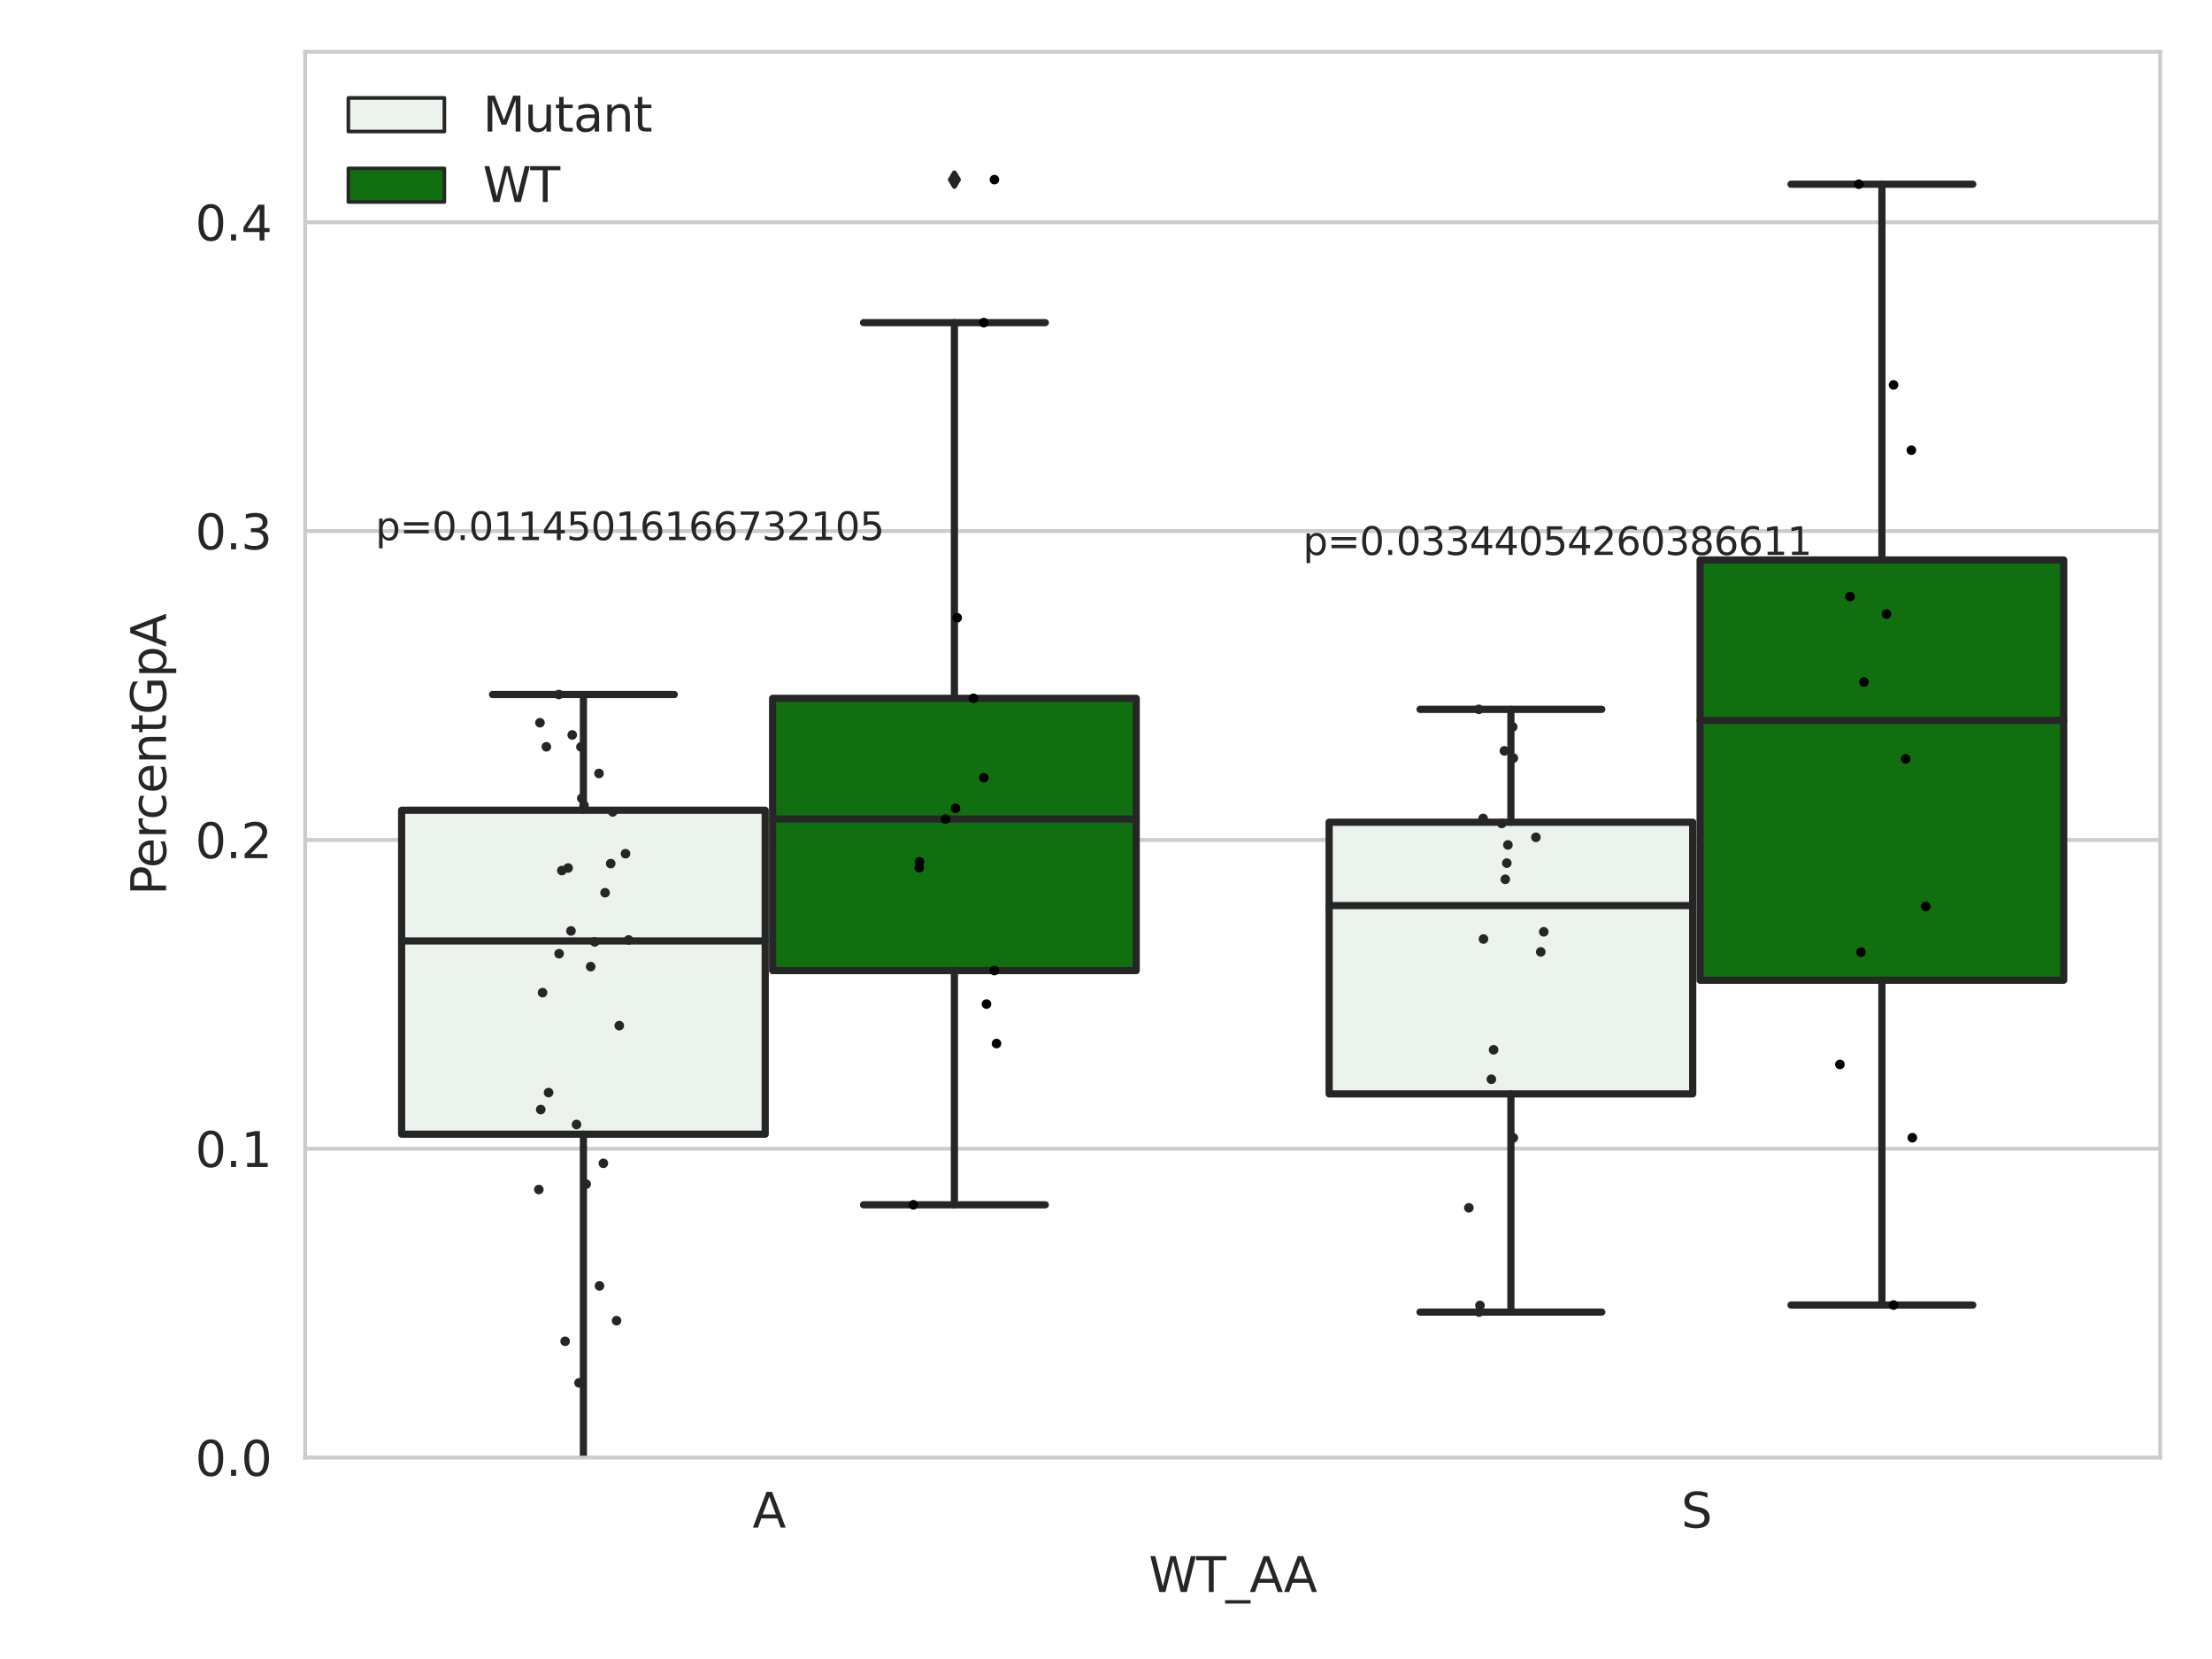 <?xml version="1.0" encoding="utf-8" standalone="no"?>
<!DOCTYPE svg PUBLIC "-//W3C//DTD SVG 1.1//EN"
  "http://www.w3.org/Graphics/SVG/1.1/DTD/svg11.dtd">
<svg xmlns:xlink="http://www.w3.org/1999/xlink" width="460.8pt" height="345.6pt" viewBox="0 0 460.8 345.6" xmlns="http://www.w3.org/2000/svg" version="1.1">
 <defs>
  <style type="text/css">*{stroke-linejoin: round; stroke-linecap: butt}</style>
 </defs>
 <g id="figure_1">
  <g id="patch_1">
   <path d="M 0 345.6 
L 460.8 345.6 
L 460.8 0 
L 0 0 
z
" style="fill: #ffffff"/>
  </g>
  <g id="axes_1">
   <g id="patch_2">
    <path d="M 63.571 303.64 
L 450 303.64 
L 450 10.8 
L 63.571 10.8 
z
" style="fill: #ffffff"/>
   </g>
   <g id="matplotlib.axis_1">
    <g id="xtick_1">
     <g id="text_1">
      <!-- A -->
      <g style="fill: #262626" transform="translate(156.758 318.238)scale(0.1 -0.1)">
       <defs>
        <path id="DejaVuSans-41" d="M 2188 4044 
L 1331 1722 
L 3047 1722 
L 2188 4044 
z
M 1831 4666 
L 2547 4666 
L 4325 0 
L 3669 0 
L 3244 1197 
L 1141 1197 
L 716 0 
L 50 0 
L 1831 4666 
z
" transform="scale(0.016)"/>
       </defs>
       <use xlink:href="#DejaVuSans-41"/>
      </g>
     </g>
    </g>
    <g id="xtick_2">
     <g id="text_2">
      <!-- S -->
      <g style="fill: #262626" transform="translate(350.219 318.238)scale(0.1 -0.1)">
       <defs>
        <path id="DejaVuSans-53" d="M 3425 4513 
L 3425 3897 
Q 3066 4069 2747 4153 
Q 2428 4238 2131 4238 
Q 1616 4238 1336 4038 
Q 1056 3838 1056 3469 
Q 1056 3159 1242 3001 
Q 1428 2844 1947 2747 
L 2328 2669 
Q 3034 2534 3370 2195 
Q 3706 1856 3706 1288 
Q 3706 609 3251 259 
Q 2797 -91 1919 -91 
Q 1588 -91 1214 -16 
Q 841 59 441 206 
L 441 856 
Q 825 641 1194 531 
Q 1563 422 1919 422 
Q 2459 422 2753 634 
Q 3047 847 3047 1241 
Q 3047 1584 2836 1778 
Q 2625 1972 2144 2069 
L 1759 2144 
Q 1053 2284 737 2584 
Q 422 2884 422 3419 
Q 422 4038 858 4394 
Q 1294 4750 2059 4750 
Q 2388 4750 2728 4690 
Q 3069 4631 3425 4513 
z
" transform="scale(0.016)"/>
       </defs>
       <use xlink:href="#DejaVuSans-53"/>
      </g>
     </g>
    </g>
    <g id="text_3">
     <!-- WT_AA -->
     <g style="fill: #262626" transform="translate(239.31 331.638)scale(0.1 -0.1)">
      <defs>
       <path id="DejaVuSans-57" d="M 213 4666 
L 850 4666 
L 1831 722 
L 2809 4666 
L 3519 4666 
L 4500 722 
L 5478 4666 
L 6119 4666 
L 4947 0 
L 4153 0 
L 3169 4050 
L 2175 0 
L 1381 0 
L 213 4666 
z
" transform="scale(0.016)"/>
       <path id="DejaVuSans-54" d="M -19 4666 
L 3928 4666 
L 3928 4134 
L 2272 4134 
L 2272 0 
L 1638 0 
L 1638 4134 
L -19 4134 
L -19 4666 
z
" transform="scale(0.016)"/>
       <path id="DejaVuSans-5f" d="M 3263 -1063 
L 3263 -1509 
L -63 -1509 
L -63 -1063 
L 3263 -1063 
z
" transform="scale(0.016)"/>
      </defs>
      <use xlink:href="#DejaVuSans-57"/>
      <use xlink:href="#DejaVuSans-54" x="98.877"/>
      <use xlink:href="#DejaVuSans-5f" x="159.961"/>
      <use xlink:href="#DejaVuSans-41" x="209.961"/>
      <use xlink:href="#DejaVuSans-41" x="281.119"/>
     </g>
    </g>
   </g>
   <g id="matplotlib.axis_2">
    <g id="ytick_1">
     <g id="line2d_1">
      <path d="M 63.571 303.64 
L 450 303.64 
" clip-path="url(#pcd5b048a3e)" style="fill: none; stroke: #cccccc; stroke-width: 0.8; stroke-linecap: round"/>
     </g>
     <g id="text_4">
      <!-- 0.0 -->
      <g style="fill: #262626" transform="translate(40.668 307.439)scale(0.1 -0.1)">
       <defs>
        <path id="DejaVuSans-30" d="M 2034 4250 
Q 1547 4250 1301 3770 
Q 1056 3291 1056 2328 
Q 1056 1369 1301 889 
Q 1547 409 2034 409 
Q 2525 409 2770 889 
Q 3016 1369 3016 2328 
Q 3016 3291 2770 3770 
Q 2525 4250 2034 4250 
z
M 2034 4750 
Q 2819 4750 3233 4129 
Q 3647 3509 3647 2328 
Q 3647 1150 3233 529 
Q 2819 -91 2034 -91 
Q 1250 -91 836 529 
Q 422 1150 422 2328 
Q 422 3509 836 4129 
Q 1250 4750 2034 4750 
z
" transform="scale(0.016)"/>
        <path id="DejaVuSans-2e" d="M 684 794 
L 1344 794 
L 1344 0 
L 684 0 
L 684 794 
z
" transform="scale(0.016)"/>
       </defs>
       <use xlink:href="#DejaVuSans-30"/>
       <use xlink:href="#DejaVuSans-2e" x="63.623"/>
       <use xlink:href="#DejaVuSans-30" x="95.41"/>
      </g>
     </g>
    </g>
    <g id="ytick_2">
     <g id="line2d_2">
      <path d="M 63.571 239.306 
L 450 239.306 
" clip-path="url(#pcd5b048a3e)" style="fill: none; stroke: #cccccc; stroke-width: 0.8; stroke-linecap: round"/>
     </g>
     <g id="text_5">
      <!-- 0.1 -->
      <g style="fill: #262626" transform="translate(40.668 243.105)scale(0.1 -0.1)">
       <defs>
        <path id="DejaVuSans-31" d="M 794 531 
L 1825 531 
L 1825 4091 
L 703 3866 
L 703 4441 
L 1819 4666 
L 2450 4666 
L 2450 531 
L 3481 531 
L 3481 0 
L 794 0 
L 794 531 
z
" transform="scale(0.016)"/>
       </defs>
       <use xlink:href="#DejaVuSans-30"/>
       <use xlink:href="#DejaVuSans-2e" x="63.623"/>
       <use xlink:href="#DejaVuSans-31" x="95.41"/>
      </g>
     </g>
    </g>
    <g id="ytick_3">
     <g id="line2d_3">
      <path d="M 63.571 174.972 
L 450 174.972 
" clip-path="url(#pcd5b048a3e)" style="fill: none; stroke: #cccccc; stroke-width: 0.8; stroke-linecap: round"/>
     </g>
     <g id="text_6">
      <!-- 0.2 -->
      <g style="fill: #262626" transform="translate(40.668 178.771)scale(0.1 -0.1)">
       <defs>
        <path id="DejaVuSans-32" d="M 1228 531 
L 3431 531 
L 3431 0 
L 469 0 
L 469 531 
Q 828 903 1448 1529 
Q 2069 2156 2228 2338 
Q 2531 2678 2651 2914 
Q 2772 3150 2772 3378 
Q 2772 3750 2511 3984 
Q 2250 4219 1831 4219 
Q 1534 4219 1204 4116 
Q 875 4013 500 3803 
L 500 4441 
Q 881 4594 1212 4672 
Q 1544 4750 1819 4750 
Q 2544 4750 2975 4387 
Q 3406 4025 3406 3419 
Q 3406 3131 3298 2873 
Q 3191 2616 2906 2266 
Q 2828 2175 2409 1742 
Q 1991 1309 1228 531 
z
" transform="scale(0.016)"/>
       </defs>
       <use xlink:href="#DejaVuSans-30"/>
       <use xlink:href="#DejaVuSans-2e" x="63.623"/>
       <use xlink:href="#DejaVuSans-32" x="95.41"/>
      </g>
     </g>
    </g>
    <g id="ytick_4">
     <g id="line2d_4">
      <path d="M 63.571 110.638 
L 450 110.638 
" clip-path="url(#pcd5b048a3e)" style="fill: none; stroke: #cccccc; stroke-width: 0.8; stroke-linecap: round"/>
     </g>
     <g id="text_7">
      <!-- 0.3 -->
      <g style="fill: #262626" transform="translate(40.668 114.437)scale(0.1 -0.1)">
       <defs>
        <path id="DejaVuSans-33" d="M 2597 2516 
Q 3050 2419 3304 2112 
Q 3559 1806 3559 1356 
Q 3559 666 3084 287 
Q 2609 -91 1734 -91 
Q 1441 -91 1130 -33 
Q 819 25 488 141 
L 488 750 
Q 750 597 1062 519 
Q 1375 441 1716 441 
Q 2309 441 2620 675 
Q 2931 909 2931 1356 
Q 2931 1769 2642 2001 
Q 2353 2234 1838 2234 
L 1294 2234 
L 1294 2753 
L 1863 2753 
Q 2328 2753 2575 2939 
Q 2822 3125 2822 3475 
Q 2822 3834 2567 4026 
Q 2313 4219 1838 4219 
Q 1578 4219 1281 4162 
Q 984 4106 628 3988 
L 628 4550 
Q 988 4650 1302 4700 
Q 1616 4750 1894 4750 
Q 2613 4750 3031 4423 
Q 3450 4097 3450 3541 
Q 3450 3153 3228 2886 
Q 3006 2619 2597 2516 
z
" transform="scale(0.016)"/>
       </defs>
       <use xlink:href="#DejaVuSans-30"/>
       <use xlink:href="#DejaVuSans-2e" x="63.623"/>
       <use xlink:href="#DejaVuSans-33" x="95.41"/>
      </g>
     </g>
    </g>
    <g id="ytick_5">
     <g id="line2d_5">
      <path d="M 63.571 46.304 
L 450 46.304 
" clip-path="url(#pcd5b048a3e)" style="fill: none; stroke: #cccccc; stroke-width: 0.8; stroke-linecap: round"/>
     </g>
     <g id="text_8">
      <!-- 0.4 -->
      <g style="fill: #262626" transform="translate(40.668 50.103)scale(0.1 -0.1)">
       <defs>
        <path id="DejaVuSans-34" d="M 2419 4116 
L 825 1625 
L 2419 1625 
L 2419 4116 
z
M 2253 4666 
L 3047 4666 
L 3047 1625 
L 3713 1625 
L 3713 1100 
L 3047 1100 
L 3047 0 
L 2419 0 
L 2419 1100 
L 313 1100 
L 313 1709 
L 2253 4666 
z
" transform="scale(0.016)"/>
       </defs>
       <use xlink:href="#DejaVuSans-30"/>
       <use xlink:href="#DejaVuSans-2e" x="63.623"/>
       <use xlink:href="#DejaVuSans-34" x="95.41"/>
      </g>
     </g>
    </g>
    <g id="text_9">
     <!-- PercentGpA -->
     <g style="fill: #262626" transform="translate(34.588 186.497)rotate(-90)scale(0.1 -0.1)">
      <defs>
       <path id="DejaVuSans-50" d="M 1259 4147 
L 1259 2394 
L 2053 2394 
Q 2494 2394 2734 2622 
Q 2975 2850 2975 3272 
Q 2975 3691 2734 3919 
Q 2494 4147 2053 4147 
L 1259 4147 
z
M 628 4666 
L 2053 4666 
Q 2838 4666 3239 4311 
Q 3641 3956 3641 3272 
Q 3641 2581 3239 2228 
Q 2838 1875 2053 1875 
L 1259 1875 
L 1259 0 
L 628 0 
L 628 4666 
z
" transform="scale(0.016)"/>
       <path id="DejaVuSans-65" d="M 3597 1894 
L 3597 1613 
L 953 1613 
Q 991 1019 1311 708 
Q 1631 397 2203 397 
Q 2534 397 2845 478 
Q 3156 559 3463 722 
L 3463 178 
Q 3153 47 2828 -22 
Q 2503 -91 2169 -91 
Q 1331 -91 842 396 
Q 353 884 353 1716 
Q 353 2575 817 3079 
Q 1281 3584 2069 3584 
Q 2775 3584 3186 3129 
Q 3597 2675 3597 1894 
z
M 3022 2063 
Q 3016 2534 2758 2815 
Q 2500 3097 2075 3097 
Q 1594 3097 1305 2825 
Q 1016 2553 972 2059 
L 3022 2063 
z
" transform="scale(0.016)"/>
       <path id="DejaVuSans-72" d="M 2631 2963 
Q 2534 3019 2420 3045 
Q 2306 3072 2169 3072 
Q 1681 3072 1420 2755 
Q 1159 2438 1159 1844 
L 1159 0 
L 581 0 
L 581 3500 
L 1159 3500 
L 1159 2956 
Q 1341 3275 1631 3429 
Q 1922 3584 2338 3584 
Q 2397 3584 2469 3576 
Q 2541 3569 2628 3553 
L 2631 2963 
z
" transform="scale(0.016)"/>
       <path id="DejaVuSans-63" d="M 3122 3366 
L 3122 2828 
Q 2878 2963 2633 3030 
Q 2388 3097 2138 3097 
Q 1578 3097 1268 2742 
Q 959 2388 959 1747 
Q 959 1106 1268 751 
Q 1578 397 2138 397 
Q 2388 397 2633 464 
Q 2878 531 3122 666 
L 3122 134 
Q 2881 22 2623 -34 
Q 2366 -91 2075 -91 
Q 1284 -91 818 406 
Q 353 903 353 1747 
Q 353 2603 823 3093 
Q 1294 3584 2113 3584 
Q 2378 3584 2631 3529 
Q 2884 3475 3122 3366 
z
" transform="scale(0.016)"/>
       <path id="DejaVuSans-6e" d="M 3513 2113 
L 3513 0 
L 2938 0 
L 2938 2094 
Q 2938 2591 2744 2837 
Q 2550 3084 2163 3084 
Q 1697 3084 1428 2787 
Q 1159 2491 1159 1978 
L 1159 0 
L 581 0 
L 581 3500 
L 1159 3500 
L 1159 2956 
Q 1366 3272 1645 3428 
Q 1925 3584 2291 3584 
Q 2894 3584 3203 3211 
Q 3513 2838 3513 2113 
z
" transform="scale(0.016)"/>
       <path id="DejaVuSans-74" d="M 1172 4494 
L 1172 3500 
L 2356 3500 
L 2356 3053 
L 1172 3053 
L 1172 1153 
Q 1172 725 1289 603 
Q 1406 481 1766 481 
L 2356 481 
L 2356 0 
L 1766 0 
Q 1100 0 847 248 
Q 594 497 594 1153 
L 594 3053 
L 172 3053 
L 172 3500 
L 594 3500 
L 594 4494 
L 1172 4494 
z
" transform="scale(0.016)"/>
       <path id="DejaVuSans-47" d="M 3809 666 
L 3809 1919 
L 2778 1919 
L 2778 2438 
L 4434 2438 
L 4434 434 
Q 4069 175 3628 42 
Q 3188 -91 2688 -91 
Q 1594 -91 976 548 
Q 359 1188 359 2328 
Q 359 3472 976 4111 
Q 1594 4750 2688 4750 
Q 3144 4750 3555 4637 
Q 3966 4525 4313 4306 
L 4313 3634 
Q 3963 3931 3569 4081 
Q 3175 4231 2741 4231 
Q 1884 4231 1454 3753 
Q 1025 3275 1025 2328 
Q 1025 1384 1454 906 
Q 1884 428 2741 428 
Q 3075 428 3337 486 
Q 3600 544 3809 666 
z
" transform="scale(0.016)"/>
       <path id="DejaVuSans-70" d="M 1159 525 
L 1159 -1331 
L 581 -1331 
L 581 3500 
L 1159 3500 
L 1159 2969 
Q 1341 3281 1617 3432 
Q 1894 3584 2278 3584 
Q 2916 3584 3314 3078 
Q 3713 2572 3713 1747 
Q 3713 922 3314 415 
Q 2916 -91 2278 -91 
Q 1894 -91 1617 61 
Q 1341 213 1159 525 
z
M 3116 1747 
Q 3116 2381 2855 2742 
Q 2594 3103 2138 3103 
Q 1681 3103 1420 2742 
Q 1159 2381 1159 1747 
Q 1159 1113 1420 752 
Q 1681 391 2138 391 
Q 2594 391 2855 752 
Q 3116 1113 3116 1747 
z
" transform="scale(0.016)"/>
      </defs>
      <use xlink:href="#DejaVuSans-50"/>
      <use xlink:href="#DejaVuSans-65" x="56.678"/>
      <use xlink:href="#DejaVuSans-72" x="118.201"/>
      <use xlink:href="#DejaVuSans-63" x="157.064"/>
      <use xlink:href="#DejaVuSans-65" x="212.045"/>
      <use xlink:href="#DejaVuSans-6e" x="273.568"/>
      <use xlink:href="#DejaVuSans-74" x="336.947"/>
      <use xlink:href="#DejaVuSans-47" x="376.156"/>
      <use xlink:href="#DejaVuSans-70" x="453.646"/>
      <use xlink:href="#DejaVuSans-41" x="517.123"/>
     </g>
    </g>
   </g>
   <g id="patch_3">
    <path d="M 83.666 236.273 
L 159.406 236.273 
L 159.406 168.79 
L 83.666 168.79 
L 83.666 236.273 
z
" clip-path="url(#pcd5b048a3e)" style="fill: #ecf2ec; stroke: #262626; stroke-width: 1.5; stroke-linejoin: miter"/>
   </g>
   <g id="patch_4">
    <path d="M 160.951 202.19 
L 236.691 202.19 
L 236.691 145.474 
L 160.951 145.474 
L 160.951 202.19 
z
" clip-path="url(#pcd5b048a3e)" style="fill: #107010; stroke: #262626; stroke-width: 1.5; stroke-linejoin: miter"/>
   </g>
   <g id="patch_5">
    <path d="M 276.88 227.877 
L 352.62 227.877 
L 352.62 171.28 
L 276.88 171.28 
L 276.88 227.877 
z
" clip-path="url(#pcd5b048a3e)" style="fill: #ecf2ec; stroke: #262626; stroke-width: 1.5; stroke-linejoin: miter"/>
   </g>
   <g id="patch_6">
    <path d="M 354.166 204.202 
L 429.906 204.202 
L 429.906 116.652 
L 354.166 116.652 
L 354.166 204.202 
z
" clip-path="url(#pcd5b048a3e)" style="fill: #107010; stroke: #262626; stroke-width: 1.5; stroke-linejoin: miter"/>
   </g>
   <g id="patch_7">
    <path d="M 160.178 303.64 
L 160.178 303.64 
L 160.178 303.64 
L 160.178 303.64 
z
" clip-path="url(#pcd5b048a3e)" style="fill: #ecf2ec; stroke: #262626; stroke-width: 0.75; stroke-linejoin: miter"/>
   </g>
   <g id="patch_8">
    <path d="M 160.178 303.64 
L 160.178 303.64 
L 160.178 303.64 
L 160.178 303.64 
z
" clip-path="url(#pcd5b048a3e)" style="fill: #107010; stroke: #262626; stroke-width: 0.75; stroke-linejoin: miter"/>
   </g>
   <g id="PathCollection_1"/>
   <g id="PathCollection_2"/>
   <g id="line2d_6">
    <path d="M 121.536 236.273 
L 121.536 305.866 
" clip-path="url(#pcd5b048a3e)" style="fill: none; stroke: #262626; stroke-width: 1.5; stroke-linecap: round"/>
   </g>
   <g id="line2d_7">
    <path d="M 121.536 168.79 
L 121.536 144.683 
" clip-path="url(#pcd5b048a3e)" style="fill: none; stroke: #262626; stroke-width: 1.5; stroke-linecap: round"/>
   </g>
   <g id="line2d_8">
    <path d="M 102.601 305.866 
L 140.471 305.866 
" clip-path="url(#pcd5b048a3e)" style="fill: none; stroke: #262626; stroke-width: 1.5; stroke-linecap: round"/>
   </g>
   <g id="line2d_9">
    <path d="M 102.601 144.683 
L 140.471 144.683 
" clip-path="url(#pcd5b048a3e)" style="fill: none; stroke: #262626; stroke-width: 1.5; stroke-linecap: round"/>
   </g>
   <g id="line2d_10"/>
   <g id="line2d_11">
    <path d="M 198.821 202.19 
L 198.821 250.98 
" clip-path="url(#pcd5b048a3e)" style="fill: none; stroke: #262626; stroke-width: 1.5; stroke-linecap: round"/>
   </g>
   <g id="line2d_12">
    <path d="M 198.821 145.474 
L 198.821 67.211 
" clip-path="url(#pcd5b048a3e)" style="fill: none; stroke: #262626; stroke-width: 1.5; stroke-linecap: round"/>
   </g>
   <g id="line2d_13">
    <path d="M 179.886 250.98 
L 217.756 250.98 
" clip-path="url(#pcd5b048a3e)" style="fill: none; stroke: #262626; stroke-width: 1.5; stroke-linecap: round"/>
   </g>
   <g id="line2d_14">
    <path d="M 179.886 67.211 
L 217.756 67.211 
" clip-path="url(#pcd5b048a3e)" style="fill: none; stroke: #262626; stroke-width: 1.5; stroke-linecap: round"/>
   </g>
   <g id="line2d_15">
    <defs>
     <path id="md1bbec8ba7" d="M -0 1.414 
L 0.849 0 
L 0 -1.414 
L -0.849 -0 
z
" style="stroke: #262626; stroke-linejoin: miter"/>
    </defs>
    <g clip-path="url(#pcd5b048a3e)">
     <use xlink:href="#md1bbec8ba7" x="198.821" y="37.422" style="fill: #262626; stroke: #262626; stroke-linejoin: miter"/>
    </g>
   </g>
   <g id="line2d_16">
    <path d="M 314.75 227.877 
L 314.75 273.329 
" clip-path="url(#pcd5b048a3e)" style="fill: none; stroke: #262626; stroke-width: 1.5; stroke-linecap: round"/>
   </g>
   <g id="line2d_17">
    <path d="M 314.75 171.28 
L 314.75 147.77 
" clip-path="url(#pcd5b048a3e)" style="fill: none; stroke: #262626; stroke-width: 1.5; stroke-linecap: round"/>
   </g>
   <g id="line2d_18">
    <path d="M 295.815 273.329 
L 333.685 273.329 
" clip-path="url(#pcd5b048a3e)" style="fill: none; stroke: #262626; stroke-width: 1.5; stroke-linecap: round"/>
   </g>
   <g id="line2d_19">
    <path d="M 295.815 147.77 
L 333.685 147.77 
" clip-path="url(#pcd5b048a3e)" style="fill: none; stroke: #262626; stroke-width: 1.5; stroke-linecap: round"/>
   </g>
   <g id="line2d_20">
    <g clip-path="url(#pcd5b048a3e)">
     <use xlink:href="#md1bbec8ba7" x="314.75" y="329.727" style="fill: #262626; stroke: #262626; stroke-linejoin: miter"/>
    </g>
   </g>
   <g id="line2d_21">
    <path d="M 392.036 204.202 
L 392.036 271.866 
" clip-path="url(#pcd5b048a3e)" style="fill: none; stroke: #262626; stroke-width: 1.5; stroke-linecap: round"/>
   </g>
   <g id="line2d_22">
    <path d="M 392.036 116.652 
L 392.036 38.379 
" clip-path="url(#pcd5b048a3e)" style="fill: none; stroke: #262626; stroke-width: 1.5; stroke-linecap: round"/>
   </g>
   <g id="line2d_23">
    <path d="M 373.101 271.866 
L 410.971 271.866 
" clip-path="url(#pcd5b048a3e)" style="fill: none; stroke: #262626; stroke-width: 1.5; stroke-linecap: round"/>
   </g>
   <g id="line2d_24">
    <path d="M 373.101 38.379 
L 410.971 38.379 
" clip-path="url(#pcd5b048a3e)" style="fill: none; stroke: #262626; stroke-width: 1.5; stroke-linecap: round"/>
   </g>
   <g id="line2d_25"/>
   <g id="line2d_26">
    <path d="M 83.666 196.013 
L 159.406 196.013 
" clip-path="url(#pcd5b048a3e)" style="fill: none; stroke: #262626; stroke-width: 1.5; stroke-linecap: round"/>
   </g>
   <g id="line2d_27">
    <path d="M 160.951 170.622 
L 236.691 170.622 
" clip-path="url(#pcd5b048a3e)" style="fill: none; stroke: #262626; stroke-width: 1.5; stroke-linecap: round"/>
   </g>
   <g id="line2d_28">
    <path d="M 276.88 188.643 
L 352.62 188.643 
" clip-path="url(#pcd5b048a3e)" style="fill: none; stroke: #262626; stroke-width: 1.5; stroke-linecap: round"/>
   </g>
   <g id="line2d_29">
    <path d="M 354.166 150.079 
L 429.906 150.079 
" clip-path="url(#pcd5b048a3e)" style="fill: none; stroke: #262626; stroke-width: 1.5; stroke-linecap: round"/>
   </g>
   <g id="patch_9">
    <path d="M 63.571 303.64 
L 63.571 10.8 
" style="fill: none; stroke: #cccccc; stroke-width: 0.8; stroke-linejoin: miter; stroke-linecap: square"/>
   </g>
   <g id="patch_10">
    <path d="M 450 303.64 
L 450 10.8 
" style="fill: none; stroke: #cccccc; stroke-width: 0.8; stroke-linejoin: miter; stroke-linecap: square"/>
   </g>
   <g id="patch_11">
    <path d="M 63.571 303.64 
L 450 303.64 
" style="fill: none; stroke: #cccccc; stroke-width: 0.8; stroke-linejoin: miter; stroke-linecap: square"/>
   </g>
   <g id="patch_12">
    <path d="M 63.571 10.8 
L 450 10.8 
" style="fill: none; stroke: #cccccc; stroke-width: 0.8; stroke-linejoin: miter; stroke-linecap: square"/>
   </g>
   <g id="PathCollection_3">
    <defs>
     <path id="C0_0_ef7b6ad657" d="M 0 1 
C 0.265 1 0.52 0.895 0.707 0.707 
C 0.895 0.52 1 0.265 1 -0 
C 1 -0.265 0.895 -0.52 0.707 -0.707 
C 0.52 -0.895 0.265 -1 0 -1 
C -0.265 -1 -0.52 -0.895 -0.707 -0.707 
C -0.895 -0.52 -1 -0.265 -1 0 
C -1 0.265 -0.895 0.52 -0.707 0.707 
C -0.52 0.895 -0.265 1 0 1 
z
"/>
    </defs>
    <g clip-path="url(#pcd5b048a3e)">
     <use xlink:href="#C0_0_ef7b6ad657" x="118.946" y="193.928" style="fill: #262626"/>
    </g>
    <g clip-path="url(#pcd5b048a3e)">
     <use xlink:href="#C0_0_ef7b6ad657" x="128.439" y="275.119" style="fill: #262626"/>
    </g>
    <g clip-path="url(#pcd5b048a3e)">
     <use xlink:href="#C0_0_ef7b6ad657" x="118.352" y="180.824" style="fill: #262626"/>
    </g>
    <g clip-path="url(#pcd5b048a3e)">
     <use xlink:href="#C0_0_ef7b6ad657" x="121.66" y="167.762" style="fill: #262626"/>
    </g>
    <g clip-path="url(#pcd5b048a3e)">
     <use xlink:href="#C0_0_ef7b6ad657" x="121.192" y="166.294" style="fill: #262626"/>
    </g>
    <g clip-path="url(#pcd5b048a3e)">
     <use xlink:href="#C0_0_ef7b6ad657" x="120.627" y="288.072" style="fill: #262626"/>
    </g>
    <g clip-path="url(#pcd5b048a3e)">
     <use xlink:href="#C0_0_ef7b6ad657" x="120.099" y="234.25" style="fill: #262626"/>
    </g>
    <g clip-path="url(#pcd5b048a3e)">
     <use xlink:href="#C0_0_ef7b6ad657" x="130.948" y="195.809" style="fill: #262626"/>
    </g>
    <g clip-path="url(#pcd5b048a3e)">
     <use xlink:href="#C0_0_ef7b6ad657" x="124.126" y="305.866" style="fill: #262626"/>
    </g>
    <g clip-path="url(#pcd5b048a3e)">
     <use xlink:href="#C0_0_ef7b6ad657" x="125.695" y="242.342" style="fill: #262626"/>
    </g>
    <g clip-path="url(#pcd5b048a3e)">
     <use xlink:href="#C0_0_ef7b6ad657" x="129.006" y="213.659" style="fill: #262626"/>
    </g>
    <g clip-path="url(#pcd5b048a3e)">
     <use xlink:href="#C0_0_ef7b6ad657" x="116.41" y="144.683" style="fill: #262626"/>
    </g>
    <g clip-path="url(#pcd5b048a3e)">
     <use xlink:href="#C0_0_ef7b6ad657" x="113.022" y="206.786" style="fill: #262626"/>
    </g>
    <g clip-path="url(#pcd5b048a3e)">
     <use xlink:href="#C0_0_ef7b6ad657" x="114.28" y="227.608" style="fill: #262626"/>
    </g>
    <g clip-path="url(#pcd5b048a3e)">
     <use xlink:href="#C0_0_ef7b6ad657" x="112.646" y="231.138" style="fill: #262626"/>
    </g>
    <g clip-path="url(#pcd5b048a3e)">
     <use xlink:href="#C0_0_ef7b6ad657" x="123.052" y="201.367" style="fill: #262626"/>
    </g>
    <g clip-path="url(#pcd5b048a3e)">
     <use xlink:href="#C0_0_ef7b6ad657" x="116.473" y="198.67" style="fill: #262626"/>
    </g>
    <g clip-path="url(#pcd5b048a3e)">
     <use xlink:href="#C0_0_ef7b6ad657" x="126.045" y="185.971" style="fill: #262626"/>
    </g>
    <g clip-path="url(#pcd5b048a3e)">
     <use xlink:href="#C0_0_ef7b6ad657" x="117.046" y="181.352" style="fill: #262626"/>
    </g>
    <g clip-path="url(#pcd5b048a3e)">
     <use xlink:href="#C0_0_ef7b6ad657" x="113.816" y="155.569" style="fill: #262626"/>
    </g>
    <g clip-path="url(#pcd5b048a3e)">
     <use xlink:href="#C0_0_ef7b6ad657" x="123.887" y="196.217" style="fill: #262626"/>
    </g>
    <g clip-path="url(#pcd5b048a3e)">
     <use xlink:href="#C0_0_ef7b6ad657" x="112.484" y="150.555" style="fill: #262626"/>
    </g>
    <g clip-path="url(#pcd5b048a3e)">
     <use xlink:href="#C0_0_ef7b6ad657" x="127.223" y="179.905" style="fill: #262626"/>
    </g>
    <g clip-path="url(#pcd5b048a3e)">
     <use xlink:href="#C0_0_ef7b6ad657" x="124.885" y="267.88" style="fill: #262626"/>
    </g>
    <g clip-path="url(#pcd5b048a3e)">
     <use xlink:href="#C0_0_ef7b6ad657" x="121.016" y="155.59" style="fill: #262626"/>
    </g>
    <g clip-path="url(#pcd5b048a3e)">
     <use xlink:href="#C0_0_ef7b6ad657" x="127.639" y="169.133" style="fill: #262626"/>
    </g>
    <g clip-path="url(#pcd5b048a3e)">
     <use xlink:href="#C0_0_ef7b6ad657" x="130.31" y="177.842" style="fill: #262626"/>
    </g>
    <g clip-path="url(#pcd5b048a3e)">
     <use xlink:href="#C0_0_ef7b6ad657" x="119.206" y="153.097" style="fill: #262626"/>
    </g>
    <g clip-path="url(#pcd5b048a3e)">
     <use xlink:href="#C0_0_ef7b6ad657" x="122.107" y="246.677" style="fill: #262626"/>
    </g>
    <g clip-path="url(#pcd5b048a3e)">
     <use xlink:href="#C0_0_ef7b6ad657" x="124.777" y="161.123" style="fill: #262626"/>
    </g>
    <g clip-path="url(#pcd5b048a3e)">
     <use xlink:href="#C0_0_ef7b6ad657" x="117.727" y="279.413" style="fill: #262626"/>
    </g>
    <g clip-path="url(#pcd5b048a3e)">
     <use xlink:href="#C0_0_ef7b6ad657" x="112.252" y="247.803" style="fill: #262626"/>
    </g>
   </g>
   <g id="PathCollection_4">
    <defs>
     <path id="C1_0_2a5103d74d" d="M 0 1 
C 0.265 1 0.52 0.895 0.707 0.707 
C 0.895 0.52 1 0.265 1 -0 
C 1 -0.265 0.895 -0.52 0.707 -0.707 
C 0.52 -0.895 0.265 -1 0 -1 
C -0.265 -1 -0.52 -0.895 -0.707 -0.707 
C -0.895 -0.52 -1 -0.265 -1 0 
C -1 0.265 -0.895 0.52 -0.707 0.707 
C -0.52 0.895 -0.265 1 0 1 
z
"/>
    </defs>
    <g clip-path="url(#pcd5b048a3e)">
     <use xlink:href="#C1_0_2a5103d74d" x="204.939" y="162.022"/>
    </g>
    <g clip-path="url(#pcd5b048a3e)">
     <use xlink:href="#C1_0_2a5103d74d" x="191.551" y="179.532"/>
    </g>
    <g clip-path="url(#pcd5b048a3e)">
     <use xlink:href="#C1_0_2a5103d74d" x="190.27" y="250.98"/>
    </g>
    <g clip-path="url(#pcd5b048a3e)">
     <use xlink:href="#C1_0_2a5103d74d" x="202.793" y="145.474"/>
    </g>
    <g clip-path="url(#pcd5b048a3e)">
     <use xlink:href="#C1_0_2a5103d74d" x="205.504" y="209.163"/>
    </g>
    <g clip-path="url(#pcd5b048a3e)">
     <use xlink:href="#C1_0_2a5103d74d" x="207.144" y="202.19"/>
    </g>
    <g clip-path="url(#pcd5b048a3e)">
     <use xlink:href="#C1_0_2a5103d74d" x="191.507" y="180.75"/>
    </g>
    <g clip-path="url(#pcd5b048a3e)">
     <use xlink:href="#C1_0_2a5103d74d" x="199.4" y="128.697"/>
    </g>
    <g clip-path="url(#pcd5b048a3e)">
     <use xlink:href="#C1_0_2a5103d74d" x="207.157" y="37.422"/>
    </g>
    <g clip-path="url(#pcd5b048a3e)">
     <use xlink:href="#C1_0_2a5103d74d" x="199.052" y="168.377"/>
    </g>
    <g clip-path="url(#pcd5b048a3e)">
     <use xlink:href="#C1_0_2a5103d74d" x="196.997" y="170.622"/>
    </g>
    <g clip-path="url(#pcd5b048a3e)">
     <use xlink:href="#C1_0_2a5103d74d" x="207.591" y="217.388"/>
    </g>
    <g clip-path="url(#pcd5b048a3e)">
     <use xlink:href="#C1_0_2a5103d74d" x="204.949" y="67.211"/>
    </g>
   </g>
   <g id="PathCollection_5">
    <defs>
     <path id="C2_0_c02646c283" d="M 0 1 
C 0.265 1 0.52 0.895 0.707 0.707 
C 0.895 0.52 1 0.265 1 -0 
C 1 -0.265 0.895 -0.52 0.707 -0.707 
C 0.52 -0.895 0.265 -1 0 -1 
C -0.265 -1 -0.52 -0.895 -0.707 -0.707 
C -0.895 -0.52 -1 -0.265 -1 0 
C -1 0.265 -0.895 0.52 -0.707 0.707 
C -0.52 0.895 -0.265 1 0 1 
z
"/>
    </defs>
    <g clip-path="url(#pcd5b048a3e)">
     <use xlink:href="#C2_0_c02646c283" x="305.197" y="329.727" style="fill: #262626"/>
    </g>
    <g clip-path="url(#pcd5b048a3e)">
     <use xlink:href="#C2_0_c02646c283" x="313.896" y="179.805" style="fill: #262626"/>
    </g>
    <g clip-path="url(#pcd5b048a3e)">
     <use xlink:href="#C2_0_c02646c283" x="308.121" y="273.329" style="fill: #262626"/>
    </g>
    <g clip-path="url(#pcd5b048a3e)">
     <use xlink:href="#C2_0_c02646c283" x="314.126" y="176.013" style="fill: #262626"/>
    </g>
    <g clip-path="url(#pcd5b048a3e)">
     <use xlink:href="#C2_0_c02646c283" x="305.989" y="251.612" style="fill: #262626"/>
    </g>
    <g clip-path="url(#pcd5b048a3e)">
     <use xlink:href="#C2_0_c02646c283" x="311.145" y="218.688" style="fill: #262626"/>
    </g>
    <g clip-path="url(#pcd5b048a3e)">
     <use xlink:href="#C2_0_c02646c283" x="320.968" y="198.298" style="fill: #262626"/>
    </g>
    <g clip-path="url(#pcd5b048a3e)">
     <use xlink:href="#C2_0_c02646c283" x="321.593" y="194.111" style="fill: #262626"/>
    </g>
    <g clip-path="url(#pcd5b048a3e)">
     <use xlink:href="#C2_0_c02646c283" x="312.831" y="171.54" style="fill: #262626"/>
    </g>
    <g clip-path="url(#pcd5b048a3e)">
     <use xlink:href="#C2_0_c02646c283" x="308.063" y="147.77" style="fill: #262626"/>
    </g>
    <g clip-path="url(#pcd5b048a3e)">
     <use xlink:href="#C2_0_c02646c283" x="313.577" y="183.175" style="fill: #262626"/>
    </g>
    <g clip-path="url(#pcd5b048a3e)">
     <use xlink:href="#C2_0_c02646c283" x="308.305" y="271.945" style="fill: #262626"/>
    </g>
    <g clip-path="url(#pcd5b048a3e)">
     <use xlink:href="#C2_0_c02646c283" x="310.68" y="224.825" style="fill: #262626"/>
    </g>
    <g clip-path="url(#pcd5b048a3e)">
     <use xlink:href="#C2_0_c02646c283" x="315.267" y="157.93" style="fill: #262626"/>
    </g>
    <g clip-path="url(#pcd5b048a3e)">
     <use xlink:href="#C2_0_c02646c283" x="308.965" y="170.498" style="fill: #262626"/>
    </g>
    <g clip-path="url(#pcd5b048a3e)">
     <use xlink:href="#C2_0_c02646c283" x="309.036" y="195.618" style="fill: #262626"/>
    </g>
    <g clip-path="url(#pcd5b048a3e)">
     <use xlink:href="#C2_0_c02646c283" x="315.128" y="151.426" style="fill: #262626"/>
    </g>
    <g clip-path="url(#pcd5b048a3e)">
     <use xlink:href="#C2_0_c02646c283" x="319.956" y="174.428" style="fill: #262626"/>
    </g>
    <g clip-path="url(#pcd5b048a3e)">
     <use xlink:href="#C2_0_c02646c283" x="315.254" y="237.032" style="fill: #262626"/>
    </g>
    <g clip-path="url(#pcd5b048a3e)">
     <use xlink:href="#C2_0_c02646c283" x="313.392" y="156.417" style="fill: #262626"/>
    </g>
   </g>
   <g id="PathCollection_6">
    <defs>
     <path id="C3_0_292e349470" d="M 0 1 
C 0.265 1 0.52 0.895 0.707 0.707 
C 0.895 0.52 1 0.265 1 -0 
C 1 -0.265 0.895 -0.52 0.707 -0.707 
C 0.52 -0.895 0.265 -1 0 -1 
C -0.265 -1 -0.52 -0.895 -0.707 -0.707 
C -0.895 -0.52 -1 -0.265 -1 0 
C -1 0.265 -0.895 0.52 -0.707 0.707 
C -0.52 0.895 -0.265 1 0 1 
z
"/>
    </defs>
    <g clip-path="url(#pcd5b048a3e)">
     <use xlink:href="#C3_0_292e349470" x="398.172" y="93.779"/>
    </g>
    <g clip-path="url(#pcd5b048a3e)">
     <use xlink:href="#C3_0_292e349470" x="387.69" y="198.355"/>
    </g>
    <g clip-path="url(#pcd5b048a3e)">
     <use xlink:href="#C3_0_292e349470" x="388.297" y="142.077"/>
    </g>
    <g clip-path="url(#pcd5b048a3e)">
     <use xlink:href="#C3_0_292e349470" x="401.177" y="188.836"/>
    </g>
    <g clip-path="url(#pcd5b048a3e)">
     <use xlink:href="#C3_0_292e349470" x="396.993" y="158.081"/>
    </g>
    <g clip-path="url(#pcd5b048a3e)">
     <use xlink:href="#C3_0_292e349470" x="394.466" y="80.187"/>
    </g>
    <g clip-path="url(#pcd5b048a3e)">
     <use xlink:href="#C3_0_292e349470" x="398.377" y="237.005"/>
    </g>
    <g clip-path="url(#pcd5b048a3e)">
     <use xlink:href="#C3_0_292e349470" x="383.29" y="221.742"/>
    </g>
    <g clip-path="url(#pcd5b048a3e)">
     <use xlink:href="#C3_0_292e349470" x="394.465" y="271.866"/>
    </g>
    <g clip-path="url(#pcd5b048a3e)">
     <use xlink:href="#C3_0_292e349470" x="387.227" y="38.379"/>
    </g>
    <g clip-path="url(#pcd5b048a3e)">
     <use xlink:href="#C3_0_292e349470" x="385.395" y="124.276"/>
    </g>
    <g clip-path="url(#pcd5b048a3e)">
     <use xlink:href="#C3_0_292e349470" x="392.99" y="127.908"/>
    </g>
   </g>
   <g id="text_10">
    <!-- 32 -->
    <g style="fill: #262626" transform="translate(131.196 -757.87)scale(0.1 -0.1)">
     <use xlink:href="#DejaVuSans-33"/>
     <use xlink:href="#DejaVuSans-32" x="63.623"/>
    </g>
   </g>
   <g id="text_11">
    <!-- p=0.01145016166732105 -->
    <g style="fill: #262626" transform="translate(78.224 112.516)scale(0.08 -0.08)">
     <defs>
      <path id="DejaVuSans-3d" d="M 678 2906 
L 4684 2906 
L 4684 2381 
L 678 2381 
L 678 2906 
z
M 678 1631 
L 4684 1631 
L 4684 1100 
L 678 1100 
L 678 1631 
z
" transform="scale(0.016)"/>
      <path id="DejaVuSans-35" d="M 691 4666 
L 3169 4666 
L 3169 4134 
L 1269 4134 
L 1269 2991 
Q 1406 3038 1543 3061 
Q 1681 3084 1819 3084 
Q 2600 3084 3056 2656 
Q 3513 2228 3513 1497 
Q 3513 744 3044 326 
Q 2575 -91 1722 -91 
Q 1428 -91 1123 -41 
Q 819 9 494 109 
L 494 744 
Q 775 591 1075 516 
Q 1375 441 1709 441 
Q 2250 441 2565 725 
Q 2881 1009 2881 1497 
Q 2881 1984 2565 2268 
Q 2250 2553 1709 2553 
Q 1456 2553 1204 2497 
Q 953 2441 691 2322 
L 691 4666 
z
" transform="scale(0.016)"/>
      <path id="DejaVuSans-36" d="M 2113 2584 
Q 1688 2584 1439 2293 
Q 1191 2003 1191 1497 
Q 1191 994 1439 701 
Q 1688 409 2113 409 
Q 2538 409 2786 701 
Q 3034 994 3034 1497 
Q 3034 2003 2786 2293 
Q 2538 2584 2113 2584 
z
M 3366 4563 
L 3366 3988 
Q 3128 4100 2886 4159 
Q 2644 4219 2406 4219 
Q 1781 4219 1451 3797 
Q 1122 3375 1075 2522 
Q 1259 2794 1537 2939 
Q 1816 3084 2150 3084 
Q 2853 3084 3261 2657 
Q 3669 2231 3669 1497 
Q 3669 778 3244 343 
Q 2819 -91 2113 -91 
Q 1303 -91 875 529 
Q 447 1150 447 2328 
Q 447 3434 972 4092 
Q 1497 4750 2381 4750 
Q 2619 4750 2861 4703 
Q 3103 4656 3366 4563 
z
" transform="scale(0.016)"/>
      <path id="DejaVuSans-37" d="M 525 4666 
L 3525 4666 
L 3525 4397 
L 1831 0 
L 1172 0 
L 2766 4134 
L 525 4134 
L 525 4666 
z
" transform="scale(0.016)"/>
     </defs>
     <use xlink:href="#DejaVuSans-70"/>
     <use xlink:href="#DejaVuSans-3d" x="63.477"/>
     <use xlink:href="#DejaVuSans-30" x="147.266"/>
     <use xlink:href="#DejaVuSans-2e" x="210.889"/>
     <use xlink:href="#DejaVuSans-30" x="242.676"/>
     <use xlink:href="#DejaVuSans-31" x="306.299"/>
     <use xlink:href="#DejaVuSans-31" x="369.922"/>
     <use xlink:href="#DejaVuSans-34" x="433.545"/>
     <use xlink:href="#DejaVuSans-35" x="497.168"/>
     <use xlink:href="#DejaVuSans-30" x="560.791"/>
     <use xlink:href="#DejaVuSans-31" x="624.414"/>
     <use xlink:href="#DejaVuSans-36" x="688.037"/>
     <use xlink:href="#DejaVuSans-31" x="751.66"/>
     <use xlink:href="#DejaVuSans-36" x="815.283"/>
     <use xlink:href="#DejaVuSans-36" x="878.906"/>
     <use xlink:href="#DejaVuSans-37" x="942.529"/>
     <use xlink:href="#DejaVuSans-33" x="1006.152"/>
     <use xlink:href="#DejaVuSans-32" x="1069.775"/>
     <use xlink:href="#DejaVuSans-31" x="1133.398"/>
     <use xlink:href="#DejaVuSans-30" x="1197.021"/>
     <use xlink:href="#DejaVuSans-35" x="1260.645"/>
    </g>
   </g>
   <g id="text_12">
    <!-- 13 -->
    <g style="fill: #262626" transform="translate(189.161 -757.87)scale(0.1 -0.1)">
     <use xlink:href="#DejaVuSans-31"/>
     <use xlink:href="#DejaVuSans-33" x="63.623"/>
    </g>
   </g>
   <g id="text_13">
    <!-- 20 -->
    <g style="fill: #262626" transform="translate(324.411 -757.87)scale(0.1 -0.1)">
     <use xlink:href="#DejaVuSans-32"/>
     <use xlink:href="#DejaVuSans-30" x="63.623"/>
    </g>
   </g>
   <g id="text_14">
    <!-- p=0.03344054260386611 -->
    <g style="fill: #262626" transform="translate(271.438 115.603)scale(0.08 -0.08)">
     <defs>
      <path id="DejaVuSans-38" d="M 2034 2216 
Q 1584 2216 1326 1975 
Q 1069 1734 1069 1313 
Q 1069 891 1326 650 
Q 1584 409 2034 409 
Q 2484 409 2743 651 
Q 3003 894 3003 1313 
Q 3003 1734 2745 1975 
Q 2488 2216 2034 2216 
z
M 1403 2484 
Q 997 2584 770 2862 
Q 544 3141 544 3541 
Q 544 4100 942 4425 
Q 1341 4750 2034 4750 
Q 2731 4750 3128 4425 
Q 3525 4100 3525 3541 
Q 3525 3141 3298 2862 
Q 3072 2584 2669 2484 
Q 3125 2378 3379 2068 
Q 3634 1759 3634 1313 
Q 3634 634 3220 271 
Q 2806 -91 2034 -91 
Q 1263 -91 848 271 
Q 434 634 434 1313 
Q 434 1759 690 2068 
Q 947 2378 1403 2484 
z
M 1172 3481 
Q 1172 3119 1398 2916 
Q 1625 2713 2034 2713 
Q 2441 2713 2670 2916 
Q 2900 3119 2900 3481 
Q 2900 3844 2670 4047 
Q 2441 4250 2034 4250 
Q 1625 4250 1398 4047 
Q 1172 3844 1172 3481 
z
" transform="scale(0.016)"/>
     </defs>
     <use xlink:href="#DejaVuSans-70"/>
     <use xlink:href="#DejaVuSans-3d" x="63.477"/>
     <use xlink:href="#DejaVuSans-30" x="147.266"/>
     <use xlink:href="#DejaVuSans-2e" x="210.889"/>
     <use xlink:href="#DejaVuSans-30" x="242.676"/>
     <use xlink:href="#DejaVuSans-33" x="306.299"/>
     <use xlink:href="#DejaVuSans-33" x="369.922"/>
     <use xlink:href="#DejaVuSans-34" x="433.545"/>
     <use xlink:href="#DejaVuSans-34" x="497.168"/>
     <use xlink:href="#DejaVuSans-30" x="560.791"/>
     <use xlink:href="#DejaVuSans-35" x="624.414"/>
     <use xlink:href="#DejaVuSans-34" x="688.037"/>
     <use xlink:href="#DejaVuSans-32" x="751.66"/>
     <use xlink:href="#DejaVuSans-36" x="815.283"/>
     <use xlink:href="#DejaVuSans-30" x="878.906"/>
     <use xlink:href="#DejaVuSans-33" x="942.529"/>
     <use xlink:href="#DejaVuSans-38" x="1006.152"/>
     <use xlink:href="#DejaVuSans-36" x="1069.775"/>
     <use xlink:href="#DejaVuSans-36" x="1133.398"/>
     <use xlink:href="#DejaVuSans-31" x="1197.021"/>
     <use xlink:href="#DejaVuSans-31" x="1260.645"/>
    </g>
   </g>
   <g id="text_15">
    <!-- 12 -->
    <g style="fill: #262626" transform="translate(382.375 -757.87)scale(0.1 -0.1)">
     <use xlink:href="#DejaVuSans-31"/>
     <use xlink:href="#DejaVuSans-32" x="63.623"/>
    </g>
   </g>
   <g id="legend_1">
    <g id="patch_13">
     <path d="M 72.571 27.398 
L 92.571 27.398 
L 92.571 20.398 
L 72.571 20.398 
z
" style="fill: #ecf2ec; stroke: #262626; stroke-width: 0.75; stroke-linejoin: miter"/>
    </g>
    <g id="text_16">
     <!-- Mutant -->
     <g style="fill: #262626" transform="translate(100.571 27.398)scale(0.1 -0.1)">
      <defs>
       <path id="DejaVuSans-4d" d="M 628 4666 
L 1569 4666 
L 2759 1491 
L 3956 4666 
L 4897 4666 
L 4897 0 
L 4281 0 
L 4281 4097 
L 3078 897 
L 2444 897 
L 1241 4097 
L 1241 0 
L 628 0 
L 628 4666 
z
" transform="scale(0.016)"/>
       <path id="DejaVuSans-75" d="M 544 1381 
L 544 3500 
L 1119 3500 
L 1119 1403 
Q 1119 906 1312 657 
Q 1506 409 1894 409 
Q 2359 409 2629 706 
Q 2900 1003 2900 1516 
L 2900 3500 
L 3475 3500 
L 3475 0 
L 2900 0 
L 2900 538 
Q 2691 219 2414 64 
Q 2138 -91 1772 -91 
Q 1169 -91 856 284 
Q 544 659 544 1381 
z
M 1991 3584 
L 1991 3584 
z
" transform="scale(0.016)"/>
       <path id="DejaVuSans-61" d="M 2194 1759 
Q 1497 1759 1228 1600 
Q 959 1441 959 1056 
Q 959 750 1161 570 
Q 1363 391 1709 391 
Q 2188 391 2477 730 
Q 2766 1069 2766 1631 
L 2766 1759 
L 2194 1759 
z
M 3341 1997 
L 3341 0 
L 2766 0 
L 2766 531 
Q 2569 213 2275 61 
Q 1981 -91 1556 -91 
Q 1019 -91 701 211 
Q 384 513 384 1019 
Q 384 1609 779 1909 
Q 1175 2209 1959 2209 
L 2766 2209 
L 2766 2266 
Q 2766 2663 2505 2880 
Q 2244 3097 1772 3097 
Q 1472 3097 1187 3025 
Q 903 2953 641 2809 
L 641 3341 
Q 956 3463 1253 3523 
Q 1550 3584 1831 3584 
Q 2591 3584 2966 3190 
Q 3341 2797 3341 1997 
z
" transform="scale(0.016)"/>
      </defs>
      <use xlink:href="#DejaVuSans-4d"/>
      <use xlink:href="#DejaVuSans-75" x="86.279"/>
      <use xlink:href="#DejaVuSans-74" x="149.658"/>
      <use xlink:href="#DejaVuSans-61" x="188.867"/>
      <use xlink:href="#DejaVuSans-6e" x="250.146"/>
      <use xlink:href="#DejaVuSans-74" x="313.525"/>
     </g>
    </g>
    <g id="patch_14">
     <path d="M 72.571 42.077 
L 92.571 42.077 
L 92.571 35.077 
L 72.571 35.077 
z
" style="fill: #107010; stroke: #262626; stroke-width: 0.75; stroke-linejoin: miter"/>
    </g>
    <g id="text_17">
     <!-- WT -->
     <g style="fill: #262626" transform="translate(100.571 42.077)scale(0.1 -0.1)">
      <use xlink:href="#DejaVuSans-57"/>
      <use xlink:href="#DejaVuSans-54" x="98.877"/>
     </g>
    </g>
   </g>
  </g>
 </g>
 <defs>
  <clipPath id="pcd5b048a3e">
   <rect x="63.571" y="10.8" width="386.429" height="292.84"/>
  </clipPath>
 </defs>
</svg>
